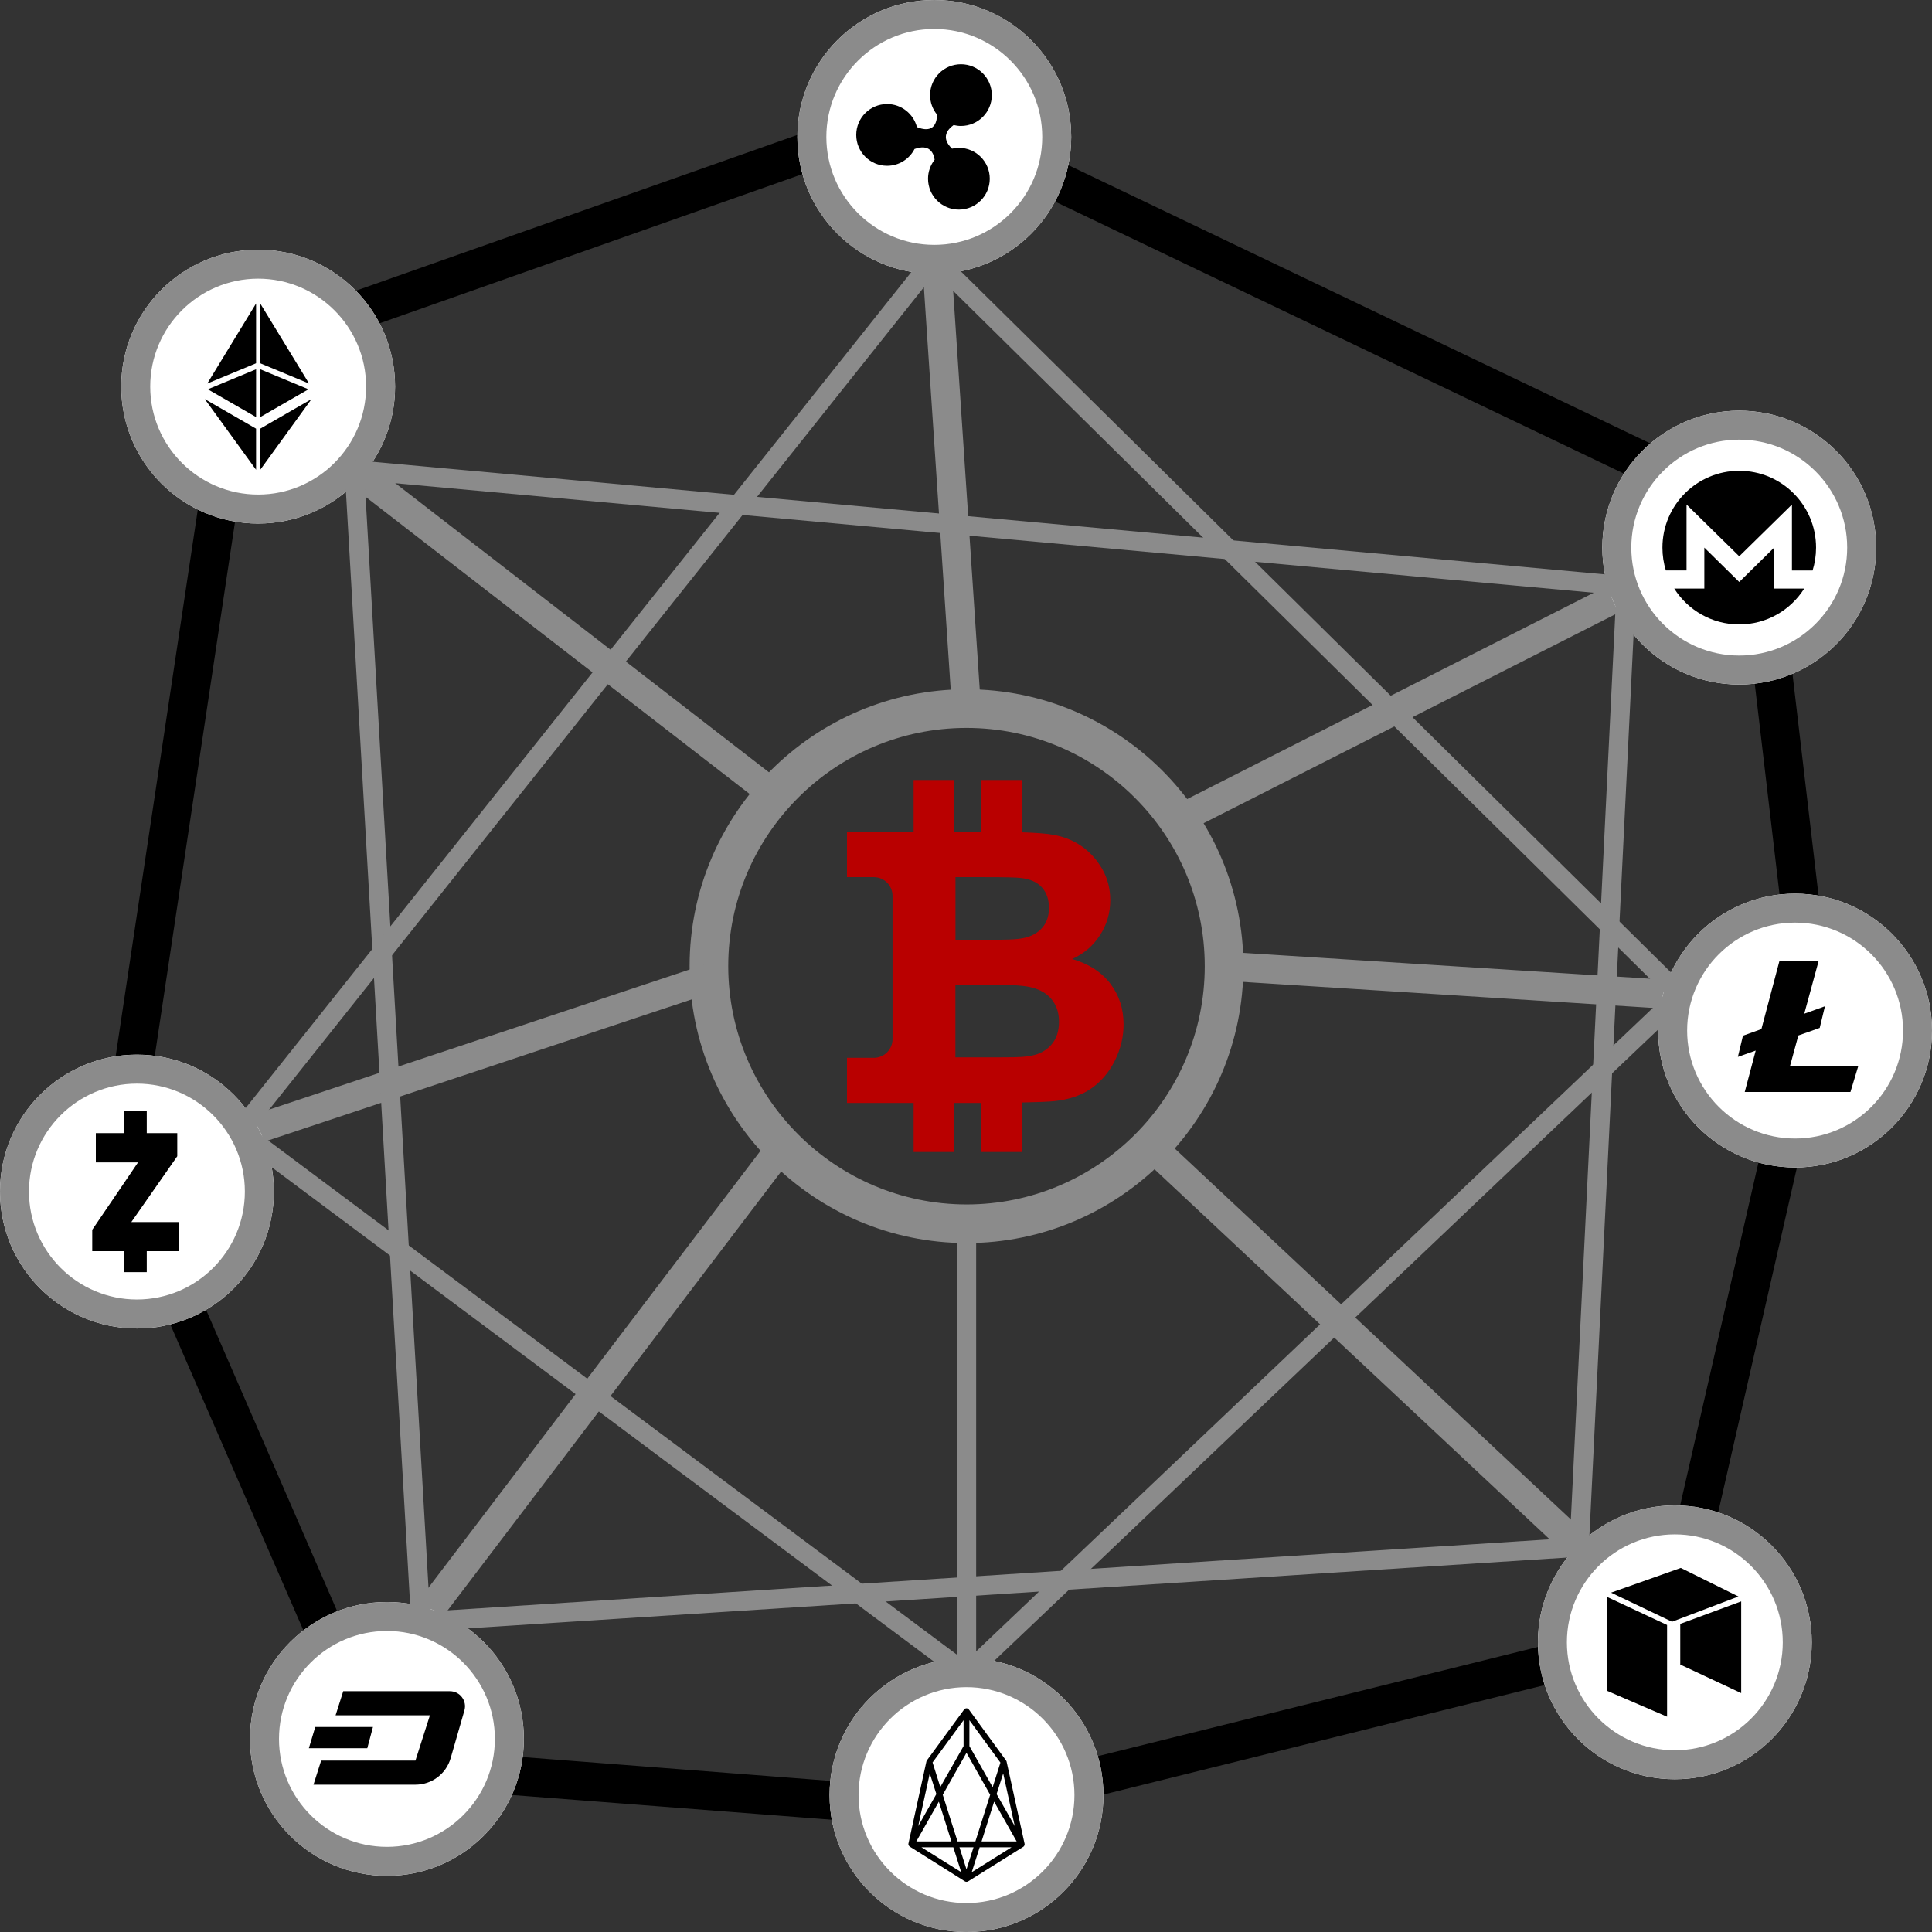 <?xml version="1.0" encoding="utf-8"?>
<!-- Generator: Adobe Illustrator 19.0.0, SVG Export Plug-In . SVG Version: 6.00 Build 0)  -->
<svg version="1.1" id="Layer_1" xmlns="http://www.w3.org/2000/svg" xmlns:xlink="http://www.w3.org/1999/xlink" x="0px" y="0px"
	 width="100px" height="100px" viewBox="-247 370.89 100 100" enable-background="new -247 370.89 100 100" xml:space="preserve">
<rect x="-247" y="370.89" width="100" height="100" fill="#333333" stroke="none"/>
<path fill="#8B8B8B" d="M-196.974,435.231c-7.895-0.01-14.323-6.438-14.332-14.332c0-7.904,6.429-14.333,14.332-14.333
	c7.902,0,14.332,6.429,14.332,14.332S-189.071,435.231-196.974,435.231z M-196.974,408.567c-6.8,0-12.332,5.532-12.332,12.332
	c0.008,6.792,5.541,12.325,12.333,12.333c6.799,0,12.331-5.532,12.331-12.333C-184.642,414.099-190.174,408.567-196.974,408.567z"/>
<g>
	<g>
		<path fill="#B90000" d="M-189.533,421.8c-0.459-0.599-1.116-1.025-1.97-1.272c0.606-0.274,1.087-0.687,1.44-1.234
			c0.353-0.547,0.53-1.151,0.53-1.808c0-0.605-0.143-1.152-0.43-1.64c-0.288-0.488-0.646-0.878-1.076-1.171
			c-0.43-0.294-0.917-0.487-1.464-0.579c-0.389-0.066-0.928-0.106-1.604-0.126v-2.706h-2.124v2.693h-1.382v-2.693h-2.098v2.693
			h-3.449v2.334h1.39c0.535,0,0.968,0.434,0.968,0.968v7.416c0,0.535-0.434,0.968-0.968,0.968h-1.39v2.334h3.449v2.54h2.098v-2.54
			h1.382v2.54h2.124v-2.562c0.82-0.017,1.408-0.041,1.704-0.073c0.752-0.083,1.386-0.303,1.899-0.664
			c0.514-0.36,0.917-0.843,1.216-1.444c0.296-0.603,0.444-1.223,0.444-1.86C-188.843,423.104-189.074,422.399-189.533,421.8z
			 M-196.132,416.291c1.332,0,1.72,0.015,2,0.047c0.472,0.056,0.828,0.221,1.069,0.493c0.238,0.269,0.358,0.623,0.358,1.055
			c0,0.453-0.138,0.82-0.415,1.096c-0.277,0.279-0.659,0.446-1.143,0.502c-0.268,0.032-0.534,0.049-1.636,0.049h-1.646v-3.243
			H-196.132z M-192.587,424.97c-0.265,0.297-0.606,0.484-1.028,0.561c-0.274,0.056-0.501,0.086-1.523,0.086h-2.411v-3.75h2.077
			c1.288,0,1.707,0.068,2.092,0.2c0.385,0.135,0.681,0.349,0.884,0.643c0.206,0.293,0.309,0.65,0.309,1.072
			C-192.189,424.276-192.324,424.674-192.587,424.97z"/>
	</g>
</g>
<g>
	
		<line fill="none" stroke="#000000" stroke-width="2" stroke-linecap="round" stroke-linejoin="round" stroke-miterlimit="10" x1="-194.007" y1="379.444" x2="-160.341" y2="395.542"/>
	
		<line fill="none" stroke="#000000" stroke-width="2" stroke-linecap="round" stroke-linejoin="round" stroke-miterlimit="10" x1="-155.437" y1="403.99" x2="-153.644" y2="419.232"/>
	
		<line fill="none" stroke="#000000" stroke-width="2" stroke-linecap="round" stroke-linejoin="round" stroke-miterlimit="10" x1="-154.54" y1="429.232" x2="-159.503" y2="450.967"/>
	
		<line fill="none" stroke="#000000" stroke-width="2" stroke-linecap="round" stroke-linejoin="round" stroke-miterlimit="10" x1="-165.311" y1="456.648" x2="-191.974" y2="463.265"/>
	
		<line fill="none" stroke="#000000" stroke-width="2" stroke-linecap="round" stroke-linejoin="round" stroke-miterlimit="10" x1="-201.974" y1="464.229" x2="-222.297" y2="462.657"/>
	
		<line fill="none" stroke="#000000" stroke-width="2" stroke-linecap="round" stroke-linejoin="round" stroke-miterlimit="10" x1="-229.61" y1="456.648" x2="-238.128" y2="437.066"/>
	
		<line fill="none" stroke="#000000" stroke-width="2" stroke-linecap="round" stroke-linejoin="round" stroke-miterlimit="10" x1="-240.304" y1="427.565" x2="-235.492" y2="395.542"/>
	
		<line fill="none" stroke="#000000" stroke-width="2" stroke-linecap="round" stroke-linejoin="round" stroke-miterlimit="10" x1="-229.982" y1="387.493" x2="-203.641" y2="378.197"/>
	
		<line fill="none" stroke="#8B8B8B" stroke-width="1.5" stroke-linecap="round" stroke-linejoin="round" stroke-miterlimit="10" x1="-229.915" y1="394.234" x2="-206.918" y2="412.029"/>
	
		<line fill="none" stroke="#8B8B8B" stroke-width="1.5" stroke-linecap="round" stroke-linejoin="round" stroke-miterlimit="10" x1="-235.492" y1="429.919" x2="-210.306" y2="421.53"/>
	
		<line fill="none" stroke="#8B8B8B" stroke-width="1.5" stroke-linecap="round" stroke-linejoin="round" stroke-miterlimit="10" x1="-226.092" y1="455.978" x2="-206.507" y2="430.207"/>
	
		<line fill="none" stroke="#8B8B8B" stroke-width="1.5" stroke-linecap="round" stroke-linejoin="round" stroke-miterlimit="10" x1="-186.007" y1="413.321" x2="-162.167" y2="401.222"/>
	
		<line fill="none" stroke="#8B8B8B" stroke-width="1.5" stroke-linecap="round" stroke-linejoin="round" stroke-miterlimit="10" x1="-183.642" y1="420.899" x2="-158.453" y2="422.499"/>
	
		<line fill="none" stroke="#8B8B8B" stroke-width="1.5" stroke-linecap="round" stroke-linejoin="round" stroke-miterlimit="10" x1="-187.431" y1="430.207" x2="-163.81" y2="452.327"/>
	
		<line fill="none" stroke="#8B8B8B" stroke-width="1.5" stroke-linecap="round" stroke-linejoin="round" stroke-miterlimit="10" x1="-198.641" y1="382.569" x2="-196.974" y2="407.567"/>
</g>
<g>
	<circle fill="#FFFFFF" cx="-156.977" cy="399.234" r="7.087"/>
	<path fill="#8B8B8B" d="M-156.977,393.647c3.08,0,5.587,2.506,5.587,5.587s-2.506,5.587-5.587,5.587
		c-3.08,0-5.587-2.506-5.587-5.587S-160.057,393.647-156.977,393.647 M-156.977,392.147c-3.915,0-7.087,3.172-7.087,7.087
		c0,3.915,3.172,7.087,7.087,7.087c3.915,0,7.087-3.172,7.087-7.087C-149.89,395.319-153.062,392.147-156.977,392.147
		L-156.977,392.147z"/>
</g>
<g>
	<circle fill="#FFFFFF" cx="-233.638" cy="390.901" r="7.087"/>
	<path fill="#8B8B8B" d="M-233.638,385.314c3.08,0,5.587,2.506,5.587,5.587s-2.506,5.587-5.587,5.587
		c-3.08,0-5.587-2.506-5.587-5.587S-236.718,385.314-233.638,385.314 M-233.638,383.814c-3.915,0-7.087,3.172-7.087,7.087
		c0,3.915,3.172,7.087,7.087,7.087s7.087-3.172,7.087-7.087C-226.551,386.986-229.723,383.814-233.638,383.814L-233.638,383.814z"/>
</g>
<g>
	<circle fill="#FFFFFF" cx="-226.972" cy="460.896" r="7.087"/>
	<path fill="#8B8B8B" d="M-226.972,455.309c3.08,0,5.587,2.506,5.587,5.587s-2.506,5.587-5.587,5.587
		c-3.08,0-5.587-2.506-5.587-5.587S-230.052,455.309-226.972,455.309 M-226.972,453.809c-3.915,0-7.087,3.172-7.087,7.087
		s3.172,7.087,7.087,7.087c3.913,0,7.087-3.172,7.087-7.087S-223.057,453.809-226.972,453.809L-226.972,453.809z"/>
</g>
<g>
	<circle fill="#FFFFFF" cx="-160.311" cy="455.896" r="7.087"/>
	<path fill="#8B8B8B" d="M-160.311,450.309c3.08,0,5.587,2.506,5.587,5.587s-2.506,5.587-5.587,5.587
		c-3.08,0-5.587-2.506-5.587-5.587S-163.391,450.309-160.311,450.309 M-160.311,448.809c-3.915,0-7.087,3.172-7.087,7.087
		s3.172,7.087,7.087,7.087c3.915,0,7.087-3.172,7.087-7.087C-153.224,451.983-156.396,448.809-160.311,448.809L-160.311,448.809z"/>
</g>
<g>
	<g>
		<polygon points="-233.745,386.597 -233.745,389.692 -233.801,389.717 -236.272,390.742 		"/>
	</g>
	<g>
		<polygon points="-236.243,391.04 -233.745,390.004 -233.745,392.479 		"/>
	</g>
	<g>
		<polygon points="-233.746,393.078 -236.4,391.547 -233.746,395.206 		"/>
	</g>
	<g>
		<polygon points="-233.531,386.597 -233.531,389.692 -233.475,389.717 -231.004,390.742 		"/>
	</g>
	<g>
		<polygon points="-231.033,391.04 -233.531,390.004 -233.531,392.479 		"/>
	</g>
	<g>
		<polygon points="-233.53,393.078 -230.876,391.547 -233.53,395.206 		"/>
	</g>
</g>
<g>
	<g>
		<circle fill="#FFFFFF" cx="-198.641" cy="377.977" r="7.087"/>
		<path fill="#8B8B8B" d="M-198.641,372.39c3.08,0,5.587,2.506,5.587,5.587c0,3.08-2.506,5.587-5.587,5.587
			c-3.08,0-5.587-2.506-5.587-5.587C-204.227,374.896-201.721,372.39-198.641,372.39 M-198.641,370.89
			c-3.913,0-7.087,3.173-7.087,7.087c0,3.915,3.172,7.087,7.087,7.087c3.915,0,7.087-3.172,7.087-7.087
			C-191.554,374.062-194.726,370.89-198.641,370.89L-198.641,370.89z"/>
	</g>
	<g>
		<path d="M-197.365,378.543c-0.122,0-0.241,0.015-0.356,0.041c-0.605-0.574-0.226-1.004,0.081-1.221
			c0.122,0.03,0.248,0.047,0.379,0.047c0.882,0,1.597-0.715,1.597-1.597s-0.715-1.598-1.597-1.598s-1.598,0.715-1.598,1.598
			c0,0.385,0.136,0.738,0.363,1.013c-0.027,0.915-0.654,0.802-1.044,0.642c-0.179-0.686-0.802-1.193-1.544-1.193
			c-0.882,0-1.597,0.715-1.597,1.598c0,0.882,0.715,1.598,1.597,1.598c0.619,0,1.155-0.353,1.42-0.869
			c0.776-0.28,0.987,0.203,1.041,0.554c-0.213,0.272-0.342,0.613-0.342,0.985c0,0.882,0.715,1.598,1.597,1.598
			s1.598-0.715,1.598-1.598S-196.483,378.543-197.365,378.543z"/>
	</g>
</g>
<g>
	<g>
		<path d="M-155.17,401.354h1.556c-0.703,1.115-1.946,1.856-3.363,1.856s-2.66-0.741-3.364-1.856h1.557v-2.12l1.807,1.778
			l1.807-1.778V401.354z"/>
	</g>
	<g>
		<path d="M-153.001,399.235c0,0.412-0.063,0.808-0.179,1.182h-1.069v-3.412l-2.728,2.678l-2.728-2.679v3.412h-1.071
			c-0.115-0.373-0.177-0.77-0.177-1.181c0-2.196,1.781-3.977,3.977-3.977C-154.781,395.258-153.001,397.039-153.001,399.235z"/>
	</g>
</g>
<g>
	<g>
		<circle fill="#FFFFFF" cx="-239.913" cy="432.565" r="7.087"/>
		<path fill="#8B8B8B" d="M-239.913,426.978c3.08,0,5.587,2.506,5.587,5.587s-2.506,5.587-5.587,5.587
			c-3.08,0-5.587-2.506-5.587-5.587S-242.994,426.978-239.913,426.978 M-239.913,425.478c-3.915,0-7.087,3.172-7.087,7.087
			s3.172,7.087,7.087,7.087c3.913,0,7.087-3.172,7.087-7.087S-235.999,425.478-239.913,425.478L-239.913,425.478z"/>
	</g>
	<g>
		<polygon points="-237.737,434.144 -237.737,435.651 -239.404,435.651 -239.404,436.735 -240.575,436.735 -240.575,435.651 
			-242.226,435.651 -242.226,434.544 -240.699,432.298 -239.856,431.056 -242.04,431.056 -242.04,429.54 -240.575,429.54 
			-240.575,428.395 -239.404,428.395 -239.404,429.54 -237.825,429.54 -237.825,430.737 -239.528,433.177 -240.203,434.144 		"/>
	</g>
</g>
<g>
	<g>
		<circle fill="#FFFFFF" cx="-154.087" cy="424.232" r="7.087"/>
		<path fill="#8B8B8B" d="M-154.087,418.645c3.08,0,5.587,2.506,5.587,5.587s-2.506,5.587-5.587,5.587
			c-3.08,0-5.587-2.506-5.587-5.587S-157.167,418.645-154.087,418.645 M-154.087,417.145c-3.915,0-7.087,3.172-7.087,7.087
			s3.172,7.087,7.087,7.087c3.913,0,7.087-3.173,7.087-7.087C-147,420.317-150.172,417.145-154.087,417.145L-154.087,417.145z"/>
	</g>
	<g>
		<polygon points="-154.355,426.088 -153.918,424.486 -152.812,424.094 -152.541,422.974 -153.611,423.359 -152.869,420.635 
			-154.898,420.635 -155.83,424.155 -156.785,424.498 -157.047,425.593 -156.125,425.267 -156.692,427.411 -151.221,427.411 
			-150.822,426.088 		"/>
	</g>
</g>
<g>
	<g>
		<path d="M-222.962,459.424l-0.712,2.469c-0.233,0.811-0.976,1.372-1.823,1.372h-5.277l0.396-1.247h4.881l0.75-2.344h-4.883
			l0.396-1.247h5.523C-223.193,458.428-222.819,458.925-222.962,459.424z"/>
	</g>
	<g>
		<polygon points="-231.013,461.378 -230.683,460.279 -227.696,460.279 -227.989,461.378 		"/>
	</g>
</g>
<g>
	<g>
		<polygon points="-163.81,453.55 -160.712,454.999 -160.712,459.747 -163.81,458.411 		"/>
	</g>
	<g>
		<polygon points="-163.611,453.325 -160.456,454.831 -157.018,453.524 -160.002,452.046 		"/>
	</g>
	<g>
		<polygon points="-160.03,454.942 -160.03,457.047 -156.876,458.525 -156.876,453.777 		"/>
	</g>
</g>
<g>
	<g>
		<circle fill="#FFFFFF" cx="-196.974" cy="463.803" r="7.087"/>
		<path fill="#8B8B8B" d="M-196.974,458.217c3.08,0,5.587,2.506,5.587,5.587s-2.506,5.587-5.587,5.587
			c-3.08,0-5.587-2.506-5.587-5.587S-200.054,458.217-196.974,458.217 M-196.974,456.717c-3.915,0-7.087,3.172-7.087,7.087
			s3.172,7.087,7.087,7.087c3.913,0,7.087-3.172,7.087-7.087S-193.059,456.717-196.974,456.717L-196.974,456.717z"/>
	</g>
	<g>
		<path d="M-193.969,466.324L-193.969,466.324v-0.008l-0.931-4.247c0-0.015-0.008-0.023-0.015-0.038c0,0,0-0.008-0.008-0.008
			c0-0.008-0.008-0.015-0.008-0.015l-1.923-2.635c-0.03-0.038-0.076-0.061-0.121-0.061s-0.091,0.023-0.121,0.061l-1.923,2.627
			c-0.015,0.015-0.023,0.038-0.03,0.061l-0.931,4.255c0,0.015-0.008,0.03,0,0.045c0,0.023,0.008,0.038,0.023,0.061
			s0.03,0.038,0.053,0.053l2.847,1.794c0.023,0.015,0.053,0.023,0.083,0.023l0,0c0.03,0,0.053-0.008,0.083-0.023l2.854-1.787
			c0.023-0.015,0.045-0.038,0.053-0.061c0.008-0.008,0.008-0.015,0.008-0.03l0,0l0,0
			C-193.962,466.37-193.962,466.347-193.969,466.324z M-194.477,465.408l-0.939-1.658l0.341-1.067L-194.477,465.408z
			 M-196.824,459.927l1.605,2.196l-0.401,1.272l-1.204-2.127V459.927z M-196.975,461.615l1.226,2.173l-0.765,2.415h-0.924
			l-0.765-2.415L-196.975,461.615z M-197.126,459.927v1.34l-1.204,2.12l-0.401-1.272L-197.126,459.927z M-198.875,462.683
			l0.341,1.067l-0.939,1.658L-198.875,462.683z M-198.406,464.144l0.651,2.059h-1.817L-198.406,464.144z M-199.307,466.506h1.65
			l0.409,1.287L-199.307,466.506z M-196.975,467.649l-0.363-1.143h0.727L-196.975,467.649z M-196.702,467.793l0.409-1.287h1.65
			L-196.702,467.793z M-196.195,466.203l0.651-2.059l1.166,2.059H-196.195z"/>
	</g>
</g>
<line fill="none" stroke="#8B8B8B" stroke-linecap="round" stroke-linejoin="round" stroke-miterlimit="10" x1="-196.974" y1="457.142" x2="-196.974" y2="434.231"/>
<polygon fill="none" stroke="#8B8B8B" stroke-linecap="round" stroke-linejoin="round" stroke-miterlimit="10" points="
	-162.823,401.222 -228.659,395.206 -225.22,454.831 -165.262,450.967 "/>
<polygon fill="none" stroke="#8B8B8B" stroke-linecap="round" stroke-linejoin="round" stroke-miterlimit="10" points="
	-198.641,384.28 -234.598,429.441 -196.974,457.53 -160.03,422.399 "/>
</svg>
